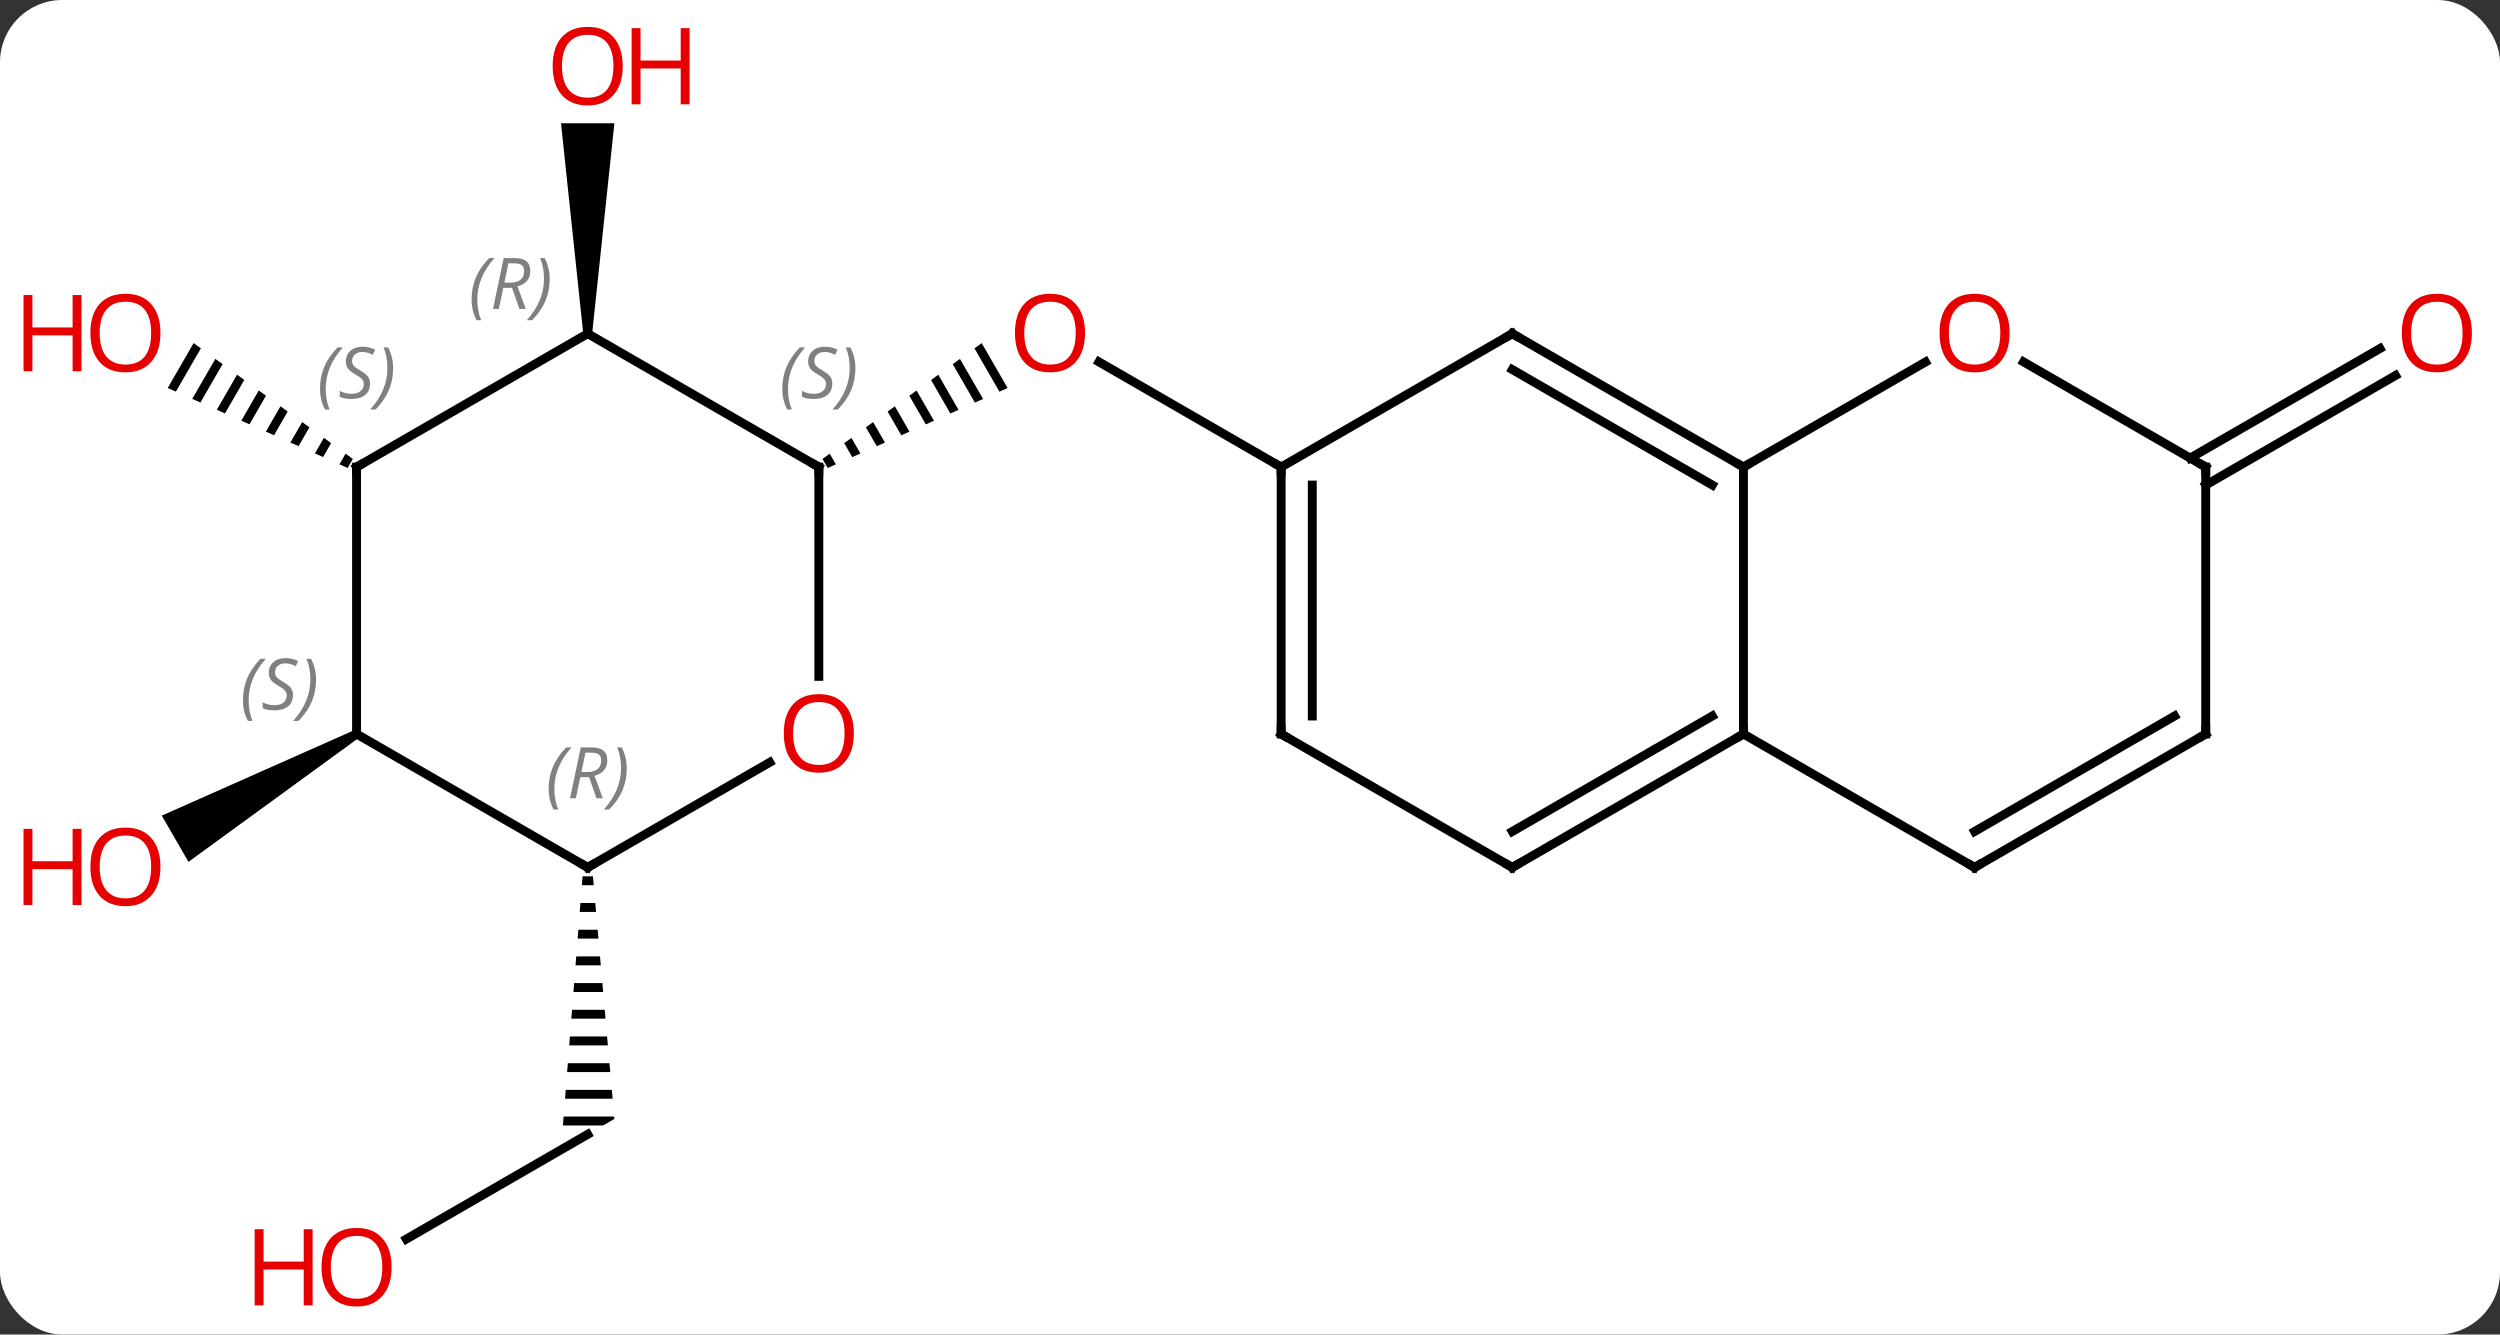 <svg width="281" viewBox="0 0 281 150" style="fill-opacity:1; color-rendering:auto; color-interpolation:auto; text-rendering:auto; stroke:black; stroke-linecap:square; stroke-miterlimit:10; shape-rendering:auto; stroke-opacity:1; fill:black; stroke-dasharray:none; font-weight:normal; stroke-width:1; font-family:'Open Sans'; font-style:normal; stroke-linejoin:miter; font-size:12; stroke-dashoffset:0; image-rendering:auto;" height="150" class="cas-substance-image" xmlns:xlink="http://www.w3.org/1999/xlink" xmlns="http://www.w3.org/2000/svg"><rect x="0" y="0" width="281" height="150" fill="#333333" stroke="none"/><svg class="cas-substance-single-component"><rect y="0" x="0" width="281" stroke="none" ry="7" rx="7" height="150" fill="white" class="cas-substance-group"/><svg y="0" x="0" width="281" viewBox="0 0 281 150" style="fill:black;" height="150" class="cas-substance-single-component-image"><svg><g><g transform="translate(144,75)" style="text-rendering:geometricPrecision; color-rendering:optimizeQuality; color-interpolation:linearRGB; stroke-linecap:butt; image-rendering:optimizeQuality;"><line y2="-22.5" y1="-34.321" x2="0" x1="-20.475" style="fill:none;"/><path style="stroke:none;" d="M-33.657 -36.434 L-34.471 -35.842 L-34.471 -35.842 L-31.664 -30.975 L-31.664 -30.975 L-30.745 -31.384 L-30.745 -31.384 L-33.657 -36.434 ZM-36.098 -34.658 L-36.911 -34.066 L-36.911 -34.066 L-34.422 -29.75 L-34.422 -29.75 L-33.503 -30.158 L-33.503 -30.158 L-36.098 -34.658 ZM-38.538 -32.883 L-39.351 -32.291 L-37.179 -28.525 L-36.26 -28.933 L-38.538 -32.883 ZM-40.978 -31.107 L-41.791 -30.515 L-41.791 -30.515 L-39.937 -27.299 L-39.018 -27.708 L-39.018 -27.708 L-40.978 -31.107 ZM-43.418 -29.332 L-44.232 -28.74 L-42.694 -26.074 L-41.775 -26.483 L-41.775 -26.483 L-43.418 -29.332 ZM-45.858 -27.556 L-46.672 -26.965 L-46.672 -26.965 L-45.452 -24.849 L-44.533 -25.258 L-44.533 -25.258 L-45.858 -27.556 ZM-48.299 -25.781 L-49.112 -25.189 L-48.209 -23.624 L-47.29 -24.032 L-48.299 -25.781 ZM-50.739 -24.006 L-51.552 -23.414 L-51.552 -23.414 L-50.967 -22.399 L-50.047 -22.807 L-50.739 -24.006 Z"/><line y2="-23.51" y1="-35.827" x2="102.173" x1="123.505" style="fill:none;"/><line y2="-20.479" y1="-32.796" x2="103.923" x1="125.255" style="fill:none;"/><path style="stroke:none;" d="M-77.443 -37.5 L-78.443 -37.5 L-80.943 -61.148 L-74.943 -61.148 Z"/><line y2="64.274" y1="52.5" x2="-98.335" x1="-77.943" style="fill:none;"/><path style="stroke:none;" d="M-78.522 23.5 L-78.601 24.5 L-77.266 24.5 L-77.355 23.5 ZM-78.758 26.5 L-78.837 27.5 L-77.001 27.5 L-77.089 26.5 ZM-78.995 29.5 L-79.073 30.5 L-76.736 30.5 L-76.824 29.5 ZM-79.231 32.5 L-79.31 33.5 L-76.47 33.5 L-76.559 32.5 ZM-79.467 35.5 L-79.546 36.5 L-76.205 36.5 L-76.293 35.5 ZM-79.704 38.5 L-79.782 39.5 L-75.939 39.5 L-76.028 38.5 ZM-79.94 41.5 L-80.019 42.5 L-75.674 42.5 L-75.763 41.5 ZM-80.176 44.5 L-80.255 45.5 L-75.409 45.5 L-75.497 44.5 ZM-80.413 47.5 L-80.491 48.5 L-75.144 48.5 L-75.232 47.5 ZM-80.649 50.5 L-80.728 51.5 L-76.211 51.5 L-74.943 50.768 L-74.967 50.5 Z"/><path style="stroke:none;" d="M-122.237 -36.439 L-125.148 -31.39 L-125.148 -31.39 L-124.229 -30.982 L-121.423 -35.847 L-121.423 -35.847 L-122.237 -36.439 ZM-119.796 -34.663 L-122.391 -30.165 L-121.472 -29.756 L-121.472 -29.756 L-118.983 -34.072 L-119.796 -34.663 ZM-117.356 -32.888 L-119.633 -28.939 L-118.714 -28.53 L-116.543 -32.296 L-116.543 -32.296 L-117.356 -32.888 ZM-114.916 -31.113 L-116.876 -27.713 L-116.876 -27.713 L-115.957 -27.305 L-114.102 -30.521 L-114.916 -31.113 ZM-112.475 -29.337 L-114.119 -26.488 L-113.2 -26.079 L-113.2 -26.079 L-111.662 -28.745 L-112.475 -29.337 ZM-110.035 -27.562 L-111.361 -25.262 L-110.442 -24.854 L-109.222 -26.97 L-110.035 -27.562 ZM-107.595 -25.786 L-108.604 -24.037 L-108.604 -24.037 L-107.685 -23.628 L-106.781 -25.195 L-106.781 -25.195 L-107.595 -25.786 ZM-105.155 -24.011 L-105.847 -22.811 L-105.847 -22.811 L-104.927 -22.402 L-104.341 -23.419 L-104.341 -23.419 L-105.155 -24.011 Z"/><path style="stroke:none;" d="M-104.173 7.067 L-103.673 7.933 L-122.816 21.872 L-125.816 16.676 Z"/><line y2="-22.5" y1="7.5" x2="51.963" x1="51.963" style="fill:none;"/><line y2="22.5" y1="7.5" x2="25.98" x1="51.963" style="fill:none;"/><line y2="18.459" y1="5.479" x2="25.98" x1="48.463" style="fill:none;"/><line y2="22.5" y1="7.5" x2="77.943" x1="51.963" style="fill:none;"/><line y2="-37.5" y1="-22.5" x2="25.98" x1="51.963" style="fill:none;"/><line y2="-33.459" y1="-20.479" x2="25.98" x1="48.463" style="fill:none;"/><line y2="-34.311" y1="-22.5" x2="72.42" x1="51.963" style="fill:none;"/><line y2="7.5" y1="22.5" x2="0" x1="25.98" style="fill:none;"/><line y2="7.5" y1="22.5" x2="103.923" x1="77.943" style="fill:none;"/><line y2="5.479" y1="18.459" x2="100.423" x1="77.943" style="fill:none;"/><line y2="-22.5" y1="-37.5" x2="0" x1="25.98" style="fill:none;"/><line y2="-22.5" y1="-34.321" x2="103.923" x1="83.448" style="fill:none;"/><line y2="-22.5" y1="7.5" x2="0" x1="0" style="fill:none;"/><line y2="-20.479" y1="5.479" x2="3.5" x1="3.5" style="fill:none;"/><line y2="-22.5" y1="7.5" x2="103.923" x1="103.923" style="fill:none;"/><line y2="1.023" y1="-22.5" x2="-51.963" x1="-51.963" style="fill:none;"/><line y2="-37.5" y1="-22.5" x2="-77.943" x1="-51.963" style="fill:none;"/><line y2="22.5" y1="10.689" x2="-77.943" x1="-57.486" style="fill:none;"/><line y2="-22.5" y1="-37.5" x2="-103.923" x1="-77.943" style="fill:none;"/><line y2="7.5" y1="22.5" x2="-103.923" x1="-77.943" style="fill:none;"/><line y2="7.5" y1="-22.5" x2="-103.923" x1="-103.923" style="fill:none;"/></g><g transform="translate(144,75)" style="fill:rgb(230,0,0); text-rendering:geometricPrecision; color-rendering:optimizeQuality; image-rendering:optimizeQuality; font-family:'Open Sans'; stroke:rgb(230,0,0); color-interpolation:linearRGB;"><path style="stroke:none;" d="M-22.043 -37.57 Q-22.043 -35.508 -23.082 -34.328 Q-24.121 -33.148 -25.964 -33.148 Q-27.855 -33.148 -28.886 -34.312 Q-29.918 -35.477 -29.918 -37.586 Q-29.918 -39.68 -28.886 -40.828 Q-27.855 -41.977 -25.964 -41.977 Q-24.105 -41.977 -23.074 -40.805 Q-22.043 -39.633 -22.043 -37.57 ZM-28.871 -37.57 Q-28.871 -35.836 -28.128 -34.93 Q-27.386 -34.023 -25.964 -34.023 Q-24.543 -34.023 -23.816 -34.922 Q-23.089 -35.82 -23.089 -37.57 Q-23.089 -39.305 -23.816 -40.195 Q-24.543 -41.086 -25.964 -41.086 Q-27.386 -41.086 -28.128 -40.188 Q-28.871 -39.289 -28.871 -37.57 Z"/><path style="stroke:none;" d="M133.84 -37.57 Q133.84 -35.508 132.801 -34.328 Q131.762 -33.148 129.919 -33.148 Q128.028 -33.148 126.997 -34.312 Q125.966 -35.477 125.966 -37.586 Q125.966 -39.68 126.997 -40.828 Q128.028 -41.977 129.919 -41.977 Q131.778 -41.977 132.809 -40.805 Q133.84 -39.633 133.84 -37.57 ZM127.012 -37.57 Q127.012 -35.836 127.755 -34.93 Q128.497 -34.023 129.919 -34.023 Q131.34 -34.023 132.067 -34.922 Q132.794 -35.82 132.794 -37.57 Q132.794 -39.305 132.067 -40.195 Q131.34 -41.086 129.919 -41.086 Q128.497 -41.086 127.755 -40.188 Q127.012 -39.289 127.012 -37.57 Z"/><path style="stroke:none;" d="M-74.005 -67.57 Q-74.005 -65.508 -75.045 -64.328 Q-76.084 -63.148 -77.927 -63.148 Q-79.818 -63.148 -80.849 -64.312 Q-81.88 -65.477 -81.88 -67.586 Q-81.88 -69.68 -80.849 -70.828 Q-79.818 -71.977 -77.927 -71.977 Q-76.068 -71.977 -75.037 -70.805 Q-74.005 -69.633 -74.005 -67.57 ZM-80.834 -67.57 Q-80.834 -65.836 -80.091 -64.93 Q-79.349 -64.023 -77.927 -64.023 Q-76.505 -64.023 -75.779 -64.922 Q-75.052 -65.82 -75.052 -67.57 Q-75.052 -69.305 -75.779 -70.195 Q-76.505 -71.086 -77.927 -71.086 Q-79.349 -71.086 -80.091 -70.188 Q-80.834 -69.289 -80.834 -67.57 Z"/><path style="stroke:none;" d="M-66.49 -63.273 L-67.49 -63.273 L-67.49 -67.305 L-72.005 -67.305 L-72.005 -63.273 L-73.005 -63.273 L-73.005 -71.836 L-72.005 -71.836 L-72.005 -68.195 L-67.49 -68.195 L-67.49 -71.836 L-66.49 -71.836 L-66.49 -63.273 Z"/><path style="stroke:none;" d="M-99.986 67.43 Q-99.986 69.492 -101.025 70.672 Q-102.064 71.852 -103.907 71.852 Q-105.798 71.852 -106.829 70.688 Q-107.861 69.523 -107.861 67.414 Q-107.861 65.32 -106.829 64.172 Q-105.798 63.023 -103.907 63.023 Q-102.048 63.023 -101.017 64.195 Q-99.986 65.367 -99.986 67.43 ZM-106.814 67.43 Q-106.814 69.164 -106.071 70.07 Q-105.329 70.977 -103.907 70.977 Q-102.486 70.977 -101.759 70.078 Q-101.032 69.18 -101.032 67.43 Q-101.032 65.695 -101.759 64.805 Q-102.486 63.914 -103.907 63.914 Q-105.329 63.914 -106.071 64.812 Q-106.814 65.711 -106.814 67.43 Z"/><path style="stroke:none;" d="M-108.861 71.727 L-109.861 71.727 L-109.861 67.695 L-114.376 67.695 L-114.376 71.727 L-115.376 71.727 L-115.376 63.164 L-114.376 63.164 L-114.376 66.805 L-109.861 66.805 L-109.861 63.164 L-108.861 63.164 L-108.861 71.727 Z"/><path style="stroke:none;" d="M-125.966 -37.57 Q-125.966 -35.508 -127.005 -34.328 Q-128.044 -33.148 -129.887 -33.148 Q-131.778 -33.148 -132.809 -34.312 Q-133.84 -35.477 -133.84 -37.586 Q-133.84 -39.68 -132.809 -40.828 Q-131.778 -41.977 -129.887 -41.977 Q-128.028 -41.977 -126.997 -40.805 Q-125.966 -39.633 -125.966 -37.57 ZM-132.794 -37.57 Q-132.794 -35.836 -132.051 -34.93 Q-131.309 -34.023 -129.887 -34.023 Q-128.465 -34.023 -127.739 -34.922 Q-127.012 -35.82 -127.012 -37.57 Q-127.012 -39.305 -127.739 -40.195 Q-128.465 -41.086 -129.887 -41.086 Q-131.309 -41.086 -132.051 -40.188 Q-132.794 -39.289 -132.794 -37.57 Z"/><path style="stroke:none;" d="M-134.84 -33.273 L-135.84 -33.273 L-135.84 -37.305 L-140.356 -37.305 L-140.356 -33.273 L-141.356 -33.273 L-141.356 -41.836 L-140.356 -41.836 L-140.356 -38.195 L-135.84 -38.195 L-135.84 -41.836 L-134.84 -41.836 L-134.84 -33.273 Z"/><path style="stroke:none;" d="M-125.966 22.43 Q-125.966 24.492 -127.005 25.672 Q-128.044 26.852 -129.887 26.852 Q-131.778 26.852 -132.809 25.688 Q-133.84 24.523 -133.84 22.414 Q-133.84 20.32 -132.809 19.172 Q-131.778 18.023 -129.887 18.023 Q-128.028 18.023 -126.997 19.195 Q-125.966 20.367 -125.966 22.43 ZM-132.794 22.43 Q-132.794 24.164 -132.051 25.07 Q-131.309 25.977 -129.887 25.977 Q-128.465 25.977 -127.739 25.078 Q-127.012 24.18 -127.012 22.43 Q-127.012 20.695 -127.739 19.805 Q-128.465 18.914 -129.887 18.914 Q-131.309 18.914 -132.051 19.812 Q-132.794 20.711 -132.794 22.43 Z"/><path style="stroke:none;" d="M-134.84 26.727 L-135.84 26.727 L-135.84 22.695 L-140.356 22.695 L-140.356 26.727 L-141.356 26.727 L-141.356 18.164 L-140.356 18.164 L-140.356 21.805 L-135.84 21.805 L-135.84 18.164 L-134.84 18.164 L-134.84 26.727 Z"/></g><g transform="translate(144,75)" style="stroke-linecap:butt; text-rendering:geometricPrecision; color-rendering:optimizeQuality; image-rendering:optimizeQuality; font-family:'Open Sans'; color-interpolation:linearRGB; stroke-miterlimit:5;"><path style="fill:none;" d="M51.53 7.75 L51.963 7.5 L51.963 7"/><path style="fill:none;" d="M51.53 -22.75 L51.963 -22.5 L52.396 -22.75"/><path style="fill:none;" d="M26.413 22.25 L25.98 22.5 L25.547 22.25"/><path style="fill:none;" d="M77.51 22.25 L77.943 22.5 L78.376 22.25"/><path style="fill:none;" d="M26.413 -37.25 L25.98 -37.5 L25.547 -37.25"/><path style="fill:rgb(230,0,0); stroke:none;" d="M81.88 -37.57 Q81.88 -35.508 80.841 -34.328 Q79.802 -33.148 77.959 -33.148 Q76.068 -33.148 75.037 -34.312 Q74.005 -35.477 74.005 -37.586 Q74.005 -39.68 75.037 -40.828 Q76.068 -41.977 77.959 -41.977 Q79.818 -41.977 80.849 -40.805 Q81.88 -39.633 81.88 -37.57 ZM75.052 -37.57 Q75.052 -35.836 75.795 -34.93 Q76.537 -34.023 77.959 -34.023 Q79.38 -34.023 80.107 -34.922 Q80.834 -35.82 80.834 -37.57 Q80.834 -39.305 80.107 -40.195 Q79.38 -41.086 77.959 -41.086 Q76.537 -41.086 75.795 -40.188 Q75.052 -39.289 75.052 -37.57 Z"/><path style="fill:none;" d="M0.433 7.75 L0 7.5 L0 7"/><path style="fill:none;" d="M103.49 7.75 L103.923 7.5 L103.923 7"/><path style="fill:none;" d="M-0 -22 L0 -22.5 L-0.433 -22.75"/><path style="fill:none;" d="M103.49 -22.75 L103.923 -22.5 L103.923 -22"/><path style="fill:none;" d="M-51.963 -22 L-51.963 -22.5 L-52.396 -22.75"/></g><g transform="translate(144,75)" style="stroke-linecap:butt; font-size:8.4px; fill:gray; text-rendering:geometricPrecision; image-rendering:optimizeQuality; color-rendering:optimizeQuality; font-family:'Open Sans'; font-style:italic; stroke:gray; color-interpolation:linearRGB; stroke-miterlimit:5;"><path style="stroke:none;" d="M-56.071 -31.297 Q-56.071 -32.625 -55.602 -33.75 Q-55.134 -34.875 -54.102 -35.953 L-53.493 -35.953 Q-54.462 -34.891 -54.946 -33.719 Q-55.431 -32.547 -55.431 -31.312 Q-55.431 -29.984 -54.993 -28.969 L-55.509 -28.969 Q-56.071 -30 -56.071 -31.297 ZM-50.449 -31.891 Q-50.449 -31.062 -50.996 -30.609 Q-51.542 -30.156 -52.542 -30.156 Q-52.949 -30.156 -53.261 -30.211 Q-53.574 -30.266 -53.855 -30.406 L-53.855 -31.062 Q-53.23 -30.734 -52.527 -30.734 Q-51.902 -30.734 -51.527 -31.031 Q-51.152 -31.328 -51.152 -31.844 Q-51.152 -32.156 -51.355 -32.383 Q-51.558 -32.609 -52.121 -32.938 Q-52.714 -33.266 -52.941 -33.594 Q-53.167 -33.922 -53.167 -34.375 Q-53.167 -35.109 -52.652 -35.57 Q-52.136 -36.031 -51.292 -36.031 Q-50.917 -36.031 -50.581 -35.953 Q-50.246 -35.875 -49.871 -35.703 L-50.136 -35.109 Q-50.386 -35.266 -50.706 -35.352 Q-51.027 -35.438 -51.292 -35.438 Q-51.824 -35.438 -52.144 -35.164 Q-52.464 -34.891 -52.464 -34.422 Q-52.464 -34.219 -52.394 -34.07 Q-52.324 -33.922 -52.183 -33.789 Q-52.042 -33.656 -51.621 -33.406 Q-51.058 -33.062 -50.855 -32.867 Q-50.652 -32.672 -50.55 -32.438 Q-50.449 -32.203 -50.449 -31.891 ZM-47.854 -33.609 Q-47.854 -32.281 -48.331 -31.148 Q-48.807 -30.016 -49.823 -28.969 L-50.432 -28.969 Q-48.495 -31.125 -48.495 -33.609 Q-48.495 -34.938 -48.932 -35.953 L-48.417 -35.953 Q-47.854 -34.891 -47.854 -33.609 Z"/></g><g transform="translate(144,75)" style="stroke-linecap:butt; fill:rgb(230,0,0); text-rendering:geometricPrecision; color-rendering:optimizeQuality; image-rendering:optimizeQuality; font-family:'Open Sans'; stroke:rgb(230,0,0); color-interpolation:linearRGB; stroke-miterlimit:5;"><path style="stroke:none;" d="M-48.026 7.43 Q-48.026 9.492 -49.065 10.672 Q-50.104 11.852 -51.947 11.852 Q-53.838 11.852 -54.869 10.688 Q-55.901 9.523 -55.901 7.414 Q-55.901 5.32 -54.869 4.172 Q-53.838 3.023 -51.947 3.023 Q-50.088 3.023 -49.057 4.195 Q-48.026 5.367 -48.026 7.43 ZM-54.854 7.43 Q-54.854 9.164 -54.111 10.07 Q-53.369 10.977 -51.947 10.977 Q-50.526 10.977 -49.799 10.078 Q-49.072 9.18 -49.072 7.43 Q-49.072 5.695 -49.799 4.805 Q-50.526 3.914 -51.947 3.914 Q-53.369 3.914 -54.111 4.812 Q-54.854 5.711 -54.854 7.43 Z"/></g><g transform="translate(144,75)" style="stroke-linecap:butt; font-size:8.4px; fill:gray; text-rendering:geometricPrecision; image-rendering:optimizeQuality; color-rendering:optimizeQuality; font-family:'Open Sans'; font-style:italic; stroke:gray; color-interpolation:linearRGB; stroke-miterlimit:5;"><path style="stroke:none;" d="M-90.992 -41.336 Q-90.992 -42.664 -90.523 -43.789 Q-90.054 -44.914 -89.023 -45.992 L-88.414 -45.992 Q-89.382 -44.93 -89.867 -43.758 Q-90.351 -42.586 -90.351 -41.352 Q-90.351 -40.023 -89.914 -39.008 L-90.429 -39.008 Q-90.992 -40.039 -90.992 -41.336 ZM-87.432 -42.648 L-87.932 -40.273 L-88.588 -40.273 L-87.385 -45.992 L-86.135 -45.992 Q-84.4 -45.992 -84.4 -44.555 Q-84.4 -43.195 -85.838 -42.805 L-84.9 -40.273 L-85.619 -40.273 L-86.447 -42.648 L-87.432 -42.648 ZM-86.854 -45.398 Q-87.244 -43.477 -87.307 -43.227 L-86.65 -43.227 Q-85.9 -43.227 -85.494 -43.555 Q-85.088 -43.883 -85.088 -44.508 Q-85.088 -44.977 -85.346 -45.188 Q-85.604 -45.398 -86.197 -45.398 L-86.854 -45.398 ZM-82.215 -43.648 Q-82.215 -42.32 -82.691 -41.188 Q-83.168 -40.055 -84.183 -39.008 L-84.793 -39.008 Q-82.855 -41.164 -82.855 -43.648 Q-82.855 -44.977 -83.293 -45.992 L-82.777 -45.992 Q-82.215 -44.93 -82.215 -43.648 Z"/><path style="fill:none; stroke:black;" d="M-77.51 22.25 L-77.943 22.5 L-78.376 22.25"/><path style="stroke:none;" d="M-82.332 13.664 Q-82.332 12.336 -81.863 11.211 Q-81.394 10.086 -80.363 9.008 L-79.754 9.008 Q-80.722 10.07 -81.207 11.242 Q-81.691 12.414 -81.691 13.648 Q-81.691 14.977 -81.254 15.992 L-81.769 15.992 Q-82.332 14.961 -82.332 13.664 ZM-78.772 12.352 L-79.272 14.727 L-79.928 14.727 L-78.725 9.008 L-77.475 9.008 Q-75.74 9.008 -75.74 10.445 Q-75.74 11.805 -77.178 12.195 L-76.24 14.727 L-76.959 14.727 L-77.787 12.352 L-78.772 12.352 ZM-78.194 9.602 Q-78.584 11.523 -78.647 11.773 L-77.99 11.773 Q-77.24 11.773 -76.834 11.445 Q-76.428 11.117 -76.428 10.492 Q-76.428 10.023 -76.686 9.812 Q-76.944 9.602 -77.537 9.602 L-78.194 9.602 ZM-73.554 11.352 Q-73.554 12.68 -74.031 13.812 Q-74.507 14.945 -75.523 15.992 L-76.132 15.992 Q-74.195 13.836 -74.195 11.352 Q-74.195 10.023 -74.632 9.008 L-74.117 9.008 Q-73.554 10.07 -73.554 11.352 Z"/><path style="fill:none; stroke:black;" d="M-103.49 -22.75 L-103.923 -22.5 L-103.923 -22"/><path style="stroke:none;" d="M-108.031 -31.297 Q-108.031 -32.625 -107.563 -33.75 Q-107.094 -34.875 -106.063 -35.953 L-105.453 -35.953 Q-106.422 -34.891 -106.906 -33.719 Q-107.391 -32.547 -107.391 -31.312 Q-107.391 -29.984 -106.953 -28.969 L-107.469 -28.969 Q-108.031 -30 -108.031 -31.297 ZM-102.409 -31.891 Q-102.409 -31.062 -102.956 -30.609 Q-103.503 -30.156 -104.503 -30.156 Q-104.909 -30.156 -105.222 -30.211 Q-105.534 -30.266 -105.815 -30.406 L-105.815 -31.062 Q-105.19 -30.734 -104.487 -30.734 Q-103.862 -30.734 -103.487 -31.031 Q-103.112 -31.328 -103.112 -31.844 Q-103.112 -32.156 -103.315 -32.383 Q-103.518 -32.609 -104.081 -32.938 Q-104.675 -33.266 -104.901 -33.594 Q-105.128 -33.922 -105.128 -34.375 Q-105.128 -35.109 -104.612 -35.57 Q-104.097 -36.031 -103.253 -36.031 Q-102.878 -36.031 -102.542 -35.953 Q-102.206 -35.875 -101.831 -35.703 L-102.097 -35.109 Q-102.347 -35.266 -102.667 -35.352 Q-102.987 -35.438 -103.253 -35.438 Q-103.784 -35.438 -104.104 -35.164 Q-104.425 -34.891 -104.425 -34.422 Q-104.425 -34.219 -104.354 -34.07 Q-104.284 -33.922 -104.143 -33.789 Q-104.003 -33.656 -103.581 -33.406 Q-103.018 -33.062 -102.815 -32.867 Q-102.612 -32.672 -102.51 -32.438 Q-102.409 -32.203 -102.409 -31.891 ZM-99.814 -33.609 Q-99.814 -32.281 -100.291 -31.148 Q-100.768 -30.016 -101.783 -28.969 L-102.393 -28.969 Q-100.455 -31.125 -100.455 -33.609 Q-100.455 -34.938 -100.893 -35.953 L-100.377 -35.953 Q-99.814 -34.891 -99.814 -33.609 Z"/><path style="stroke:none;" d="M-116.692 3.703 Q-116.692 2.375 -116.223 1.25 Q-115.754 0.125 -114.723 -0.953 L-114.114 -0.953 Q-115.082 0.109 -115.567 1.281 Q-116.051 2.453 -116.051 3.687 Q-116.051 5.016 -115.614 6.031 L-116.129 6.031 Q-116.692 5 -116.692 3.703 ZM-111.069 3.109 Q-111.069 3.937 -111.616 4.391 Q-112.163 4.844 -113.163 4.844 Q-113.569 4.844 -113.882 4.789 Q-114.194 4.734 -114.475 4.594 L-114.475 3.937 Q-113.85 4.266 -113.147 4.266 Q-112.522 4.266 -112.147 3.969 Q-111.772 3.672 -111.772 3.156 Q-111.772 2.844 -111.975 2.617 Q-112.178 2.39 -112.741 2.062 Q-113.335 1.734 -113.561 1.406 Q-113.788 1.078 -113.788 0.625 Q-113.788 -0.11 -113.272 -0.57 Q-112.757 -1.031 -111.913 -1.031 Q-111.538 -1.031 -111.202 -0.953 Q-110.866 -0.875 -110.491 -0.703 L-110.757 -0.11 Q-111.007 -0.266 -111.327 -0.352 Q-111.647 -0.438 -111.913 -0.438 Q-112.444 -0.438 -112.764 -0.164 Q-113.085 0.109 -113.085 0.578 Q-113.085 0.781 -113.014 0.93 Q-112.944 1.078 -112.803 1.211 Q-112.663 1.344 -112.241 1.594 Q-111.678 1.937 -111.475 2.133 Q-111.272 2.328 -111.171 2.562 Q-111.069 2.797 -111.069 3.109 ZM-108.475 1.391 Q-108.475 2.719 -108.951 3.852 Q-109.428 4.984 -110.443 6.031 L-111.053 6.031 Q-109.115 3.875 -109.115 1.391 Q-109.115 0.062 -109.553 -0.953 L-109.037 -0.953 Q-108.475 0.109 -108.475 1.391 Z"/></g></g></svg></svg></svg></svg>